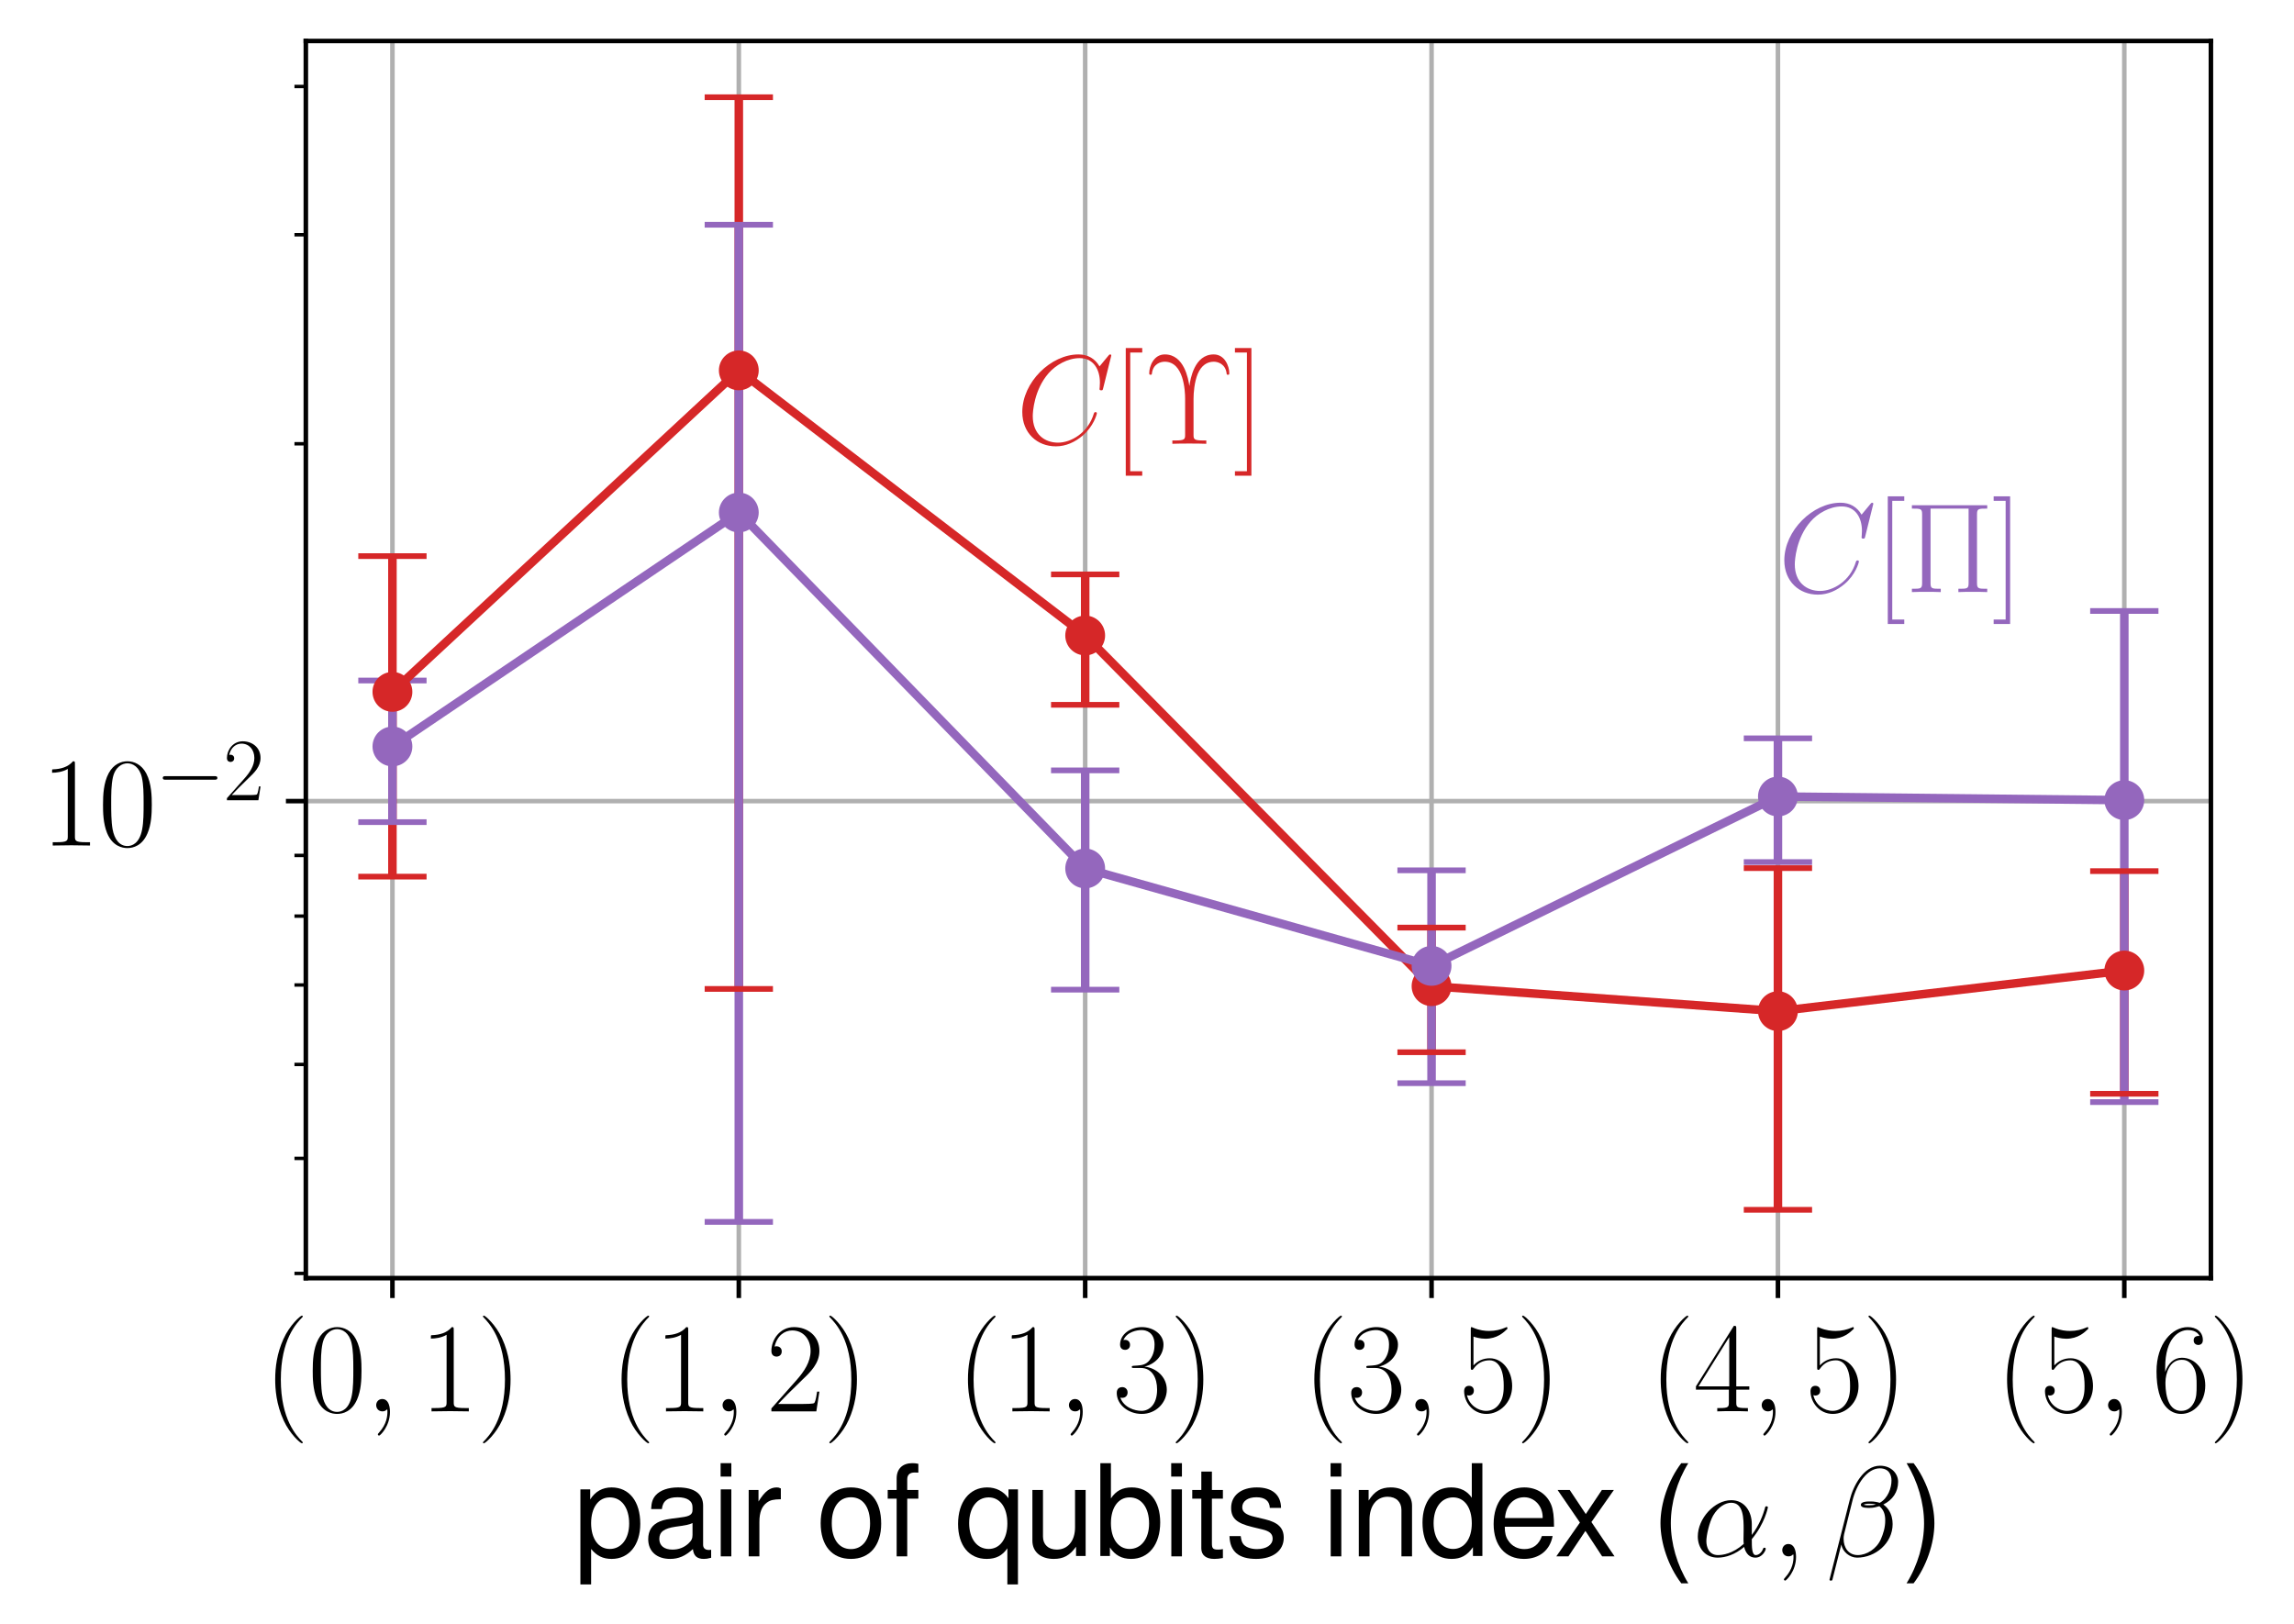 <?xml version="1.0" encoding="utf-8" standalone="no"?>
<!DOCTYPE svg PUBLIC "-//W3C//DTD SVG 1.1//EN"
  "http://www.w3.org/Graphics/SVG/1.1/DTD/svg11.dtd">
<svg height="285.41pt" version="1.1" viewBox="0 0 403.151 285.41" width="403.151pt" xmlns="http://www.w3.org/2000/svg" xmlns:xlink="http://www.w3.org/1999/xlink">
 <defs>
  <style type="text/css">*{stroke-linecap:butt;stroke-linejoin:round;}</style>
 </defs>
 <g id="figure_1">
  <g id="patch_1">
   <path d="M 0 285.41 
L 403.151 285.41 
L 403.151 0 
L 0 0 
z
" style="fill:none;"/>
  </g>
  <g id="axes_1">
   <g id="patch_2">
    <path d="M 53.748 224.64 
L 388.548 224.64 
L 388.548 7.2 
L 53.748 7.2 
z
" style="fill:none;"/>
   </g>
   <g id="matplotlib.axis_1">
    <g id="xtick_1">
     <g id="line2d_1">
      <path clip-path="url(#p3c97c3e998)" d="M 68.966 224.64 
L 68.966 7.2 
" style="fill:none;stroke:#b0b0b0;stroke-linecap:square;stroke-width:0.8;"/>
     </g>
     <g id="line2d_2">
      <defs>
       <path d="M 0 0 
L 0 3.5 
" id="mc60b3c1331" style="stroke:#000000;stroke-width:0.8;"/>
      </defs>
      <g>
       <use style="stroke:#000000;stroke-width:0.8;" x="68.966" xlink:href="#mc60b3c1331" y="224.64"/>
      </g>
     </g>
     <g id="text_1">
      <!-- $(0,1)$ -->
      <g transform="translate(46.345 248.059)scale(0.22 -0.22)">
       <defs>
        <path d="M 1958 -1562 
C 1958 -1556 1958 -1543 1939 -1524 
C 1645 -1223 858 -403 858 1596 
C 858 3595 1632 4408 1946 4729 
C 1946 4735 1958 4748 1958 4767 
C 1958 4787 1939 4800 1914 4800 
C 1843 4800 1299 4325 986 3620 
C 666 2909 576 2218 576 1603 
C 576 1141 621 360 1005 -467 
C 1312 -1133 1837 -1600 1914 -1600 
C 1946 -1600 1958 -1588 1958 -1562 
z
" id="CMR17-28" transform="scale(0.016)"/>
        <path d="M 2688 2038 
C 2688 2430 2682 3099 2413 3613 
C 2176 4063 1798 4224 1466 4224 
C 1158 4224 768 4082 525 3620 
C 269 3137 243 2539 243 2038 
C 243 1671 250 1112 448 623 
C 723 -39 1216 -128 1466 -128 
C 1760 -128 2208 -7 2470 604 
C 2662 1048 2688 1568 2688 2038 
z
M 1466 -26 
C 1056 -26 813 328 723 816 
C 653 1196 653 1749 653 2109 
C 653 2604 653 3015 736 3407 
C 858 3954 1216 4121 1466 4121 
C 1728 4121 2067 3947 2189 3420 
C 2272 3054 2278 2623 2278 2109 
C 2278 1691 2278 1176 2202 797 
C 2067 96 1690 -26 1466 -26 
z
" id="CMR17-30" transform="scale(0.016)"/>
        <path d="M 1248 -26 
C 1248 345 1126 620 864 620 
C 659 620 557 454 557 313 
C 557 172 653 0 870 0 
C 954 0 1024 25 1082 83 
C 1094 96 1101 96 1107 96 
C 1120 96 1120 6 1120 -26 
C 1120 -233 1082 -642 710 -1051 
C 640 -1127 640 -1140 640 -1152 
C 640 -1184 672 -1216 704 -1216 
C 755 -1216 1248 -749 1248 -26 
z
" id="CMMI12-3b" transform="scale(0.016)"/>
        <path d="M 1702 4083 
C 1702 4217 1696 4224 1606 4224 
C 1357 3927 979 3833 621 3820 
C 602 3820 570 3820 563 3808 
C 557 3795 557 3782 557 3648 
C 755 3648 1088 3686 1344 3839 
L 1344 467 
C 1344 243 1331 166 781 166 
L 589 166 
L 589 0 
C 896 6 1216 12 1523 12 
C 1830 12 2150 6 2458 0 
L 2458 166 
L 2266 166 
C 1715 166 1702 236 1702 467 
L 1702 4083 
z
" id="CMR17-31" transform="scale(0.016)"/>
        <path d="M 1683 1596 
C 1683 2057 1638 2839 1254 3665 
C 947 4332 422 4800 346 4800 
C 326 4800 301 4793 301 4761 
C 301 4748 307 4742 314 4729 
C 621 4408 1402 3595 1402 1603 
C 1402 -396 627 -1210 314 -1530 
C 307 -1543 301 -1549 301 -1562 
C 301 -1594 326 -1600 346 -1600 
C 416 -1600 960 -1127 1274 -422 
C 1594 289 1683 981 1683 1596 
z
" id="CMR17-29" transform="scale(0.016)"/>
       </defs>
       <use transform="scale(0.996)" xlink:href="#CMR17-28"/>
       <use transform="translate(35.281 0)scale(0.996)" xlink:href="#CMR17-30"/>
       <use transform="translate(80.971 0)scale(0.996)" xlink:href="#CMMI12-3b"/>
       <use transform="translate(124.673 0)scale(0.996)" xlink:href="#CMR17-31"/>
       <use transform="translate(170.363 0)scale(0.996)" xlink:href="#CMR17-29"/>
      </g>
     </g>
    </g>
    <g id="xtick_2">
     <g id="line2d_3">
      <path clip-path="url(#p3c97c3e998)" d="M 129.839 224.64 
L 129.839 7.2 
" style="fill:none;stroke:#b0b0b0;stroke-linecap:square;stroke-width:0.8;"/>
     </g>
     <g id="line2d_4">
      <g>
       <use style="stroke:#000000;stroke-width:0.8;" x="129.839" xlink:href="#mc60b3c1331" y="224.64"/>
      </g>
     </g>
     <g id="text_2">
      <!-- $(1,2)$ -->
      <g transform="translate(107.218 248.059)scale(0.22 -0.22)">
       <defs>
        <path d="M 2669 990 
L 2554 990 
C 2490 537 2438 460 2413 422 
C 2381 371 1920 371 1830 371 
L 602 371 
C 832 620 1280 1073 1824 1596 
C 2214 1966 2669 2400 2669 3033 
C 2669 3788 2067 4224 1395 4224 
C 691 4224 262 3603 262 3027 
C 262 2777 448 2745 525 2745 
C 589 2745 781 2783 781 3007 
C 781 3206 614 3264 525 3264 
C 486 3264 448 3257 422 3244 
C 544 3788 915 4057 1306 4057 
C 1862 4057 2227 3616 2227 3033 
C 2227 2477 1901 1998 1536 1583 
L 262 147 
L 262 0 
L 2515 0 
L 2669 990 
z
" id="CMR17-32" transform="scale(0.016)"/>
       </defs>
       <use transform="scale(0.996)" xlink:href="#CMR17-28"/>
       <use transform="translate(35.281 0)scale(0.996)" xlink:href="#CMR17-31"/>
       <use transform="translate(80.971 0)scale(0.996)" xlink:href="#CMMI12-3b"/>
       <use transform="translate(124.673 0)scale(0.996)" xlink:href="#CMR17-32"/>
       <use transform="translate(170.363 0)scale(0.996)" xlink:href="#CMR17-29"/>
      </g>
     </g>
    </g>
    <g id="xtick_3">
     <g id="line2d_5">
      <path clip-path="url(#p3c97c3e998)" d="M 190.712 224.64 
L 190.712 7.2 
" style="fill:none;stroke:#b0b0b0;stroke-linecap:square;stroke-width:0.8;"/>
     </g>
     <g id="line2d_6">
      <g>
       <use style="stroke:#000000;stroke-width:0.8;" x="190.712" xlink:href="#mc60b3c1331" y="224.64"/>
      </g>
     </g>
     <g id="text_3">
      <!-- $(1,3)$ -->
      <g transform="translate(168.091 248.059)scale(0.22 -0.22)">
       <defs>
        <path d="M 1414 2176 
C 1984 2176 2234 1673 2234 1094 
C 2234 322 1824 25 1453 25 
C 1114 25 563 193 390 691 
C 422 678 454 678 486 678 
C 640 678 755 780 755 947 
C 755 1132 614 1216 486 1216 
C 378 1216 211 1164 211 927 
C 211 335 787 -128 1466 -128 
C 2176 -128 2720 432 2720 1087 
C 2720 1718 2208 2176 1600 2246 
C 2086 2347 2554 2776 2554 3353 
C 2554 3856 2048 4224 1472 4224 
C 890 4224 378 3862 378 3347 
C 378 3123 544 3084 627 3084 
C 762 3084 877 3167 877 3334 
C 877 3500 762 3584 627 3584 
C 602 3584 570 3584 544 3571 
C 730 3999 1235 4076 1459 4076 
C 1683 4076 2106 3966 2106 3347 
C 2106 3167 2080 2851 1862 2574 
C 1670 2329 1453 2316 1242 2297 
C 1210 2297 1062 2284 1037 2284 
C 992 2278 966 2272 966 2227 
C 966 2182 973 2176 1101 2176 
L 1414 2176 
z
" id="CMR17-33" transform="scale(0.016)"/>
       </defs>
       <use transform="scale(0.996)" xlink:href="#CMR17-28"/>
       <use transform="translate(35.281 0)scale(0.996)" xlink:href="#CMR17-31"/>
       <use transform="translate(80.971 0)scale(0.996)" xlink:href="#CMMI12-3b"/>
       <use transform="translate(124.673 0)scale(0.996)" xlink:href="#CMR17-33"/>
       <use transform="translate(170.363 0)scale(0.996)" xlink:href="#CMR17-29"/>
      </g>
     </g>
    </g>
    <g id="xtick_4">
     <g id="line2d_7">
      <path clip-path="url(#p3c97c3e998)" d="M 251.584 224.64 
L 251.584 7.2 
" style="fill:none;stroke:#b0b0b0;stroke-linecap:square;stroke-width:0.8;"/>
     </g>
     <g id="line2d_8">
      <g>
       <use style="stroke:#000000;stroke-width:0.8;" x="251.584" xlink:href="#mc60b3c1331" y="224.64"/>
      </g>
     </g>
     <g id="text_4">
      <!-- $(3,5)$ -->
      <g transform="translate(228.964 248.059)scale(0.22 -0.22)">
       <defs>
        <path d="M 730 3750 
C 794 3724 1056 3641 1325 3641 
C 1920 3641 2246 3961 2432 4140 
C 2432 4191 2432 4224 2394 4224 
C 2387 4224 2374 4224 2323 4198 
C 2099 4102 1837 4032 1517 4032 
C 1325 4032 1037 4055 723 4191 
C 653 4224 640 4224 634 4224 
C 602 4224 595 4217 595 4090 
L 595 2231 
C 595 2113 595 2080 659 2080 
C 691 2080 704 2093 736 2139 
C 941 2435 1222 2560 1542 2560 
C 1766 2560 2246 2415 2246 1293 
C 2246 1087 2246 716 2054 422 
C 1894 159 1645 25 1370 25 
C 947 25 518 319 403 812 
C 429 806 480 793 506 793 
C 589 793 749 838 749 1036 
C 749 1209 627 1280 506 1280 
C 358 1280 262 1190 262 1011 
C 262 454 704 -128 1382 -128 
C 2042 -128 2669 441 2669 1267 
C 2669 2054 2170 2662 1549 2662 
C 1222 2662 947 2540 730 2304 
L 730 3750 
z
" id="CMR17-35" transform="scale(0.016)"/>
       </defs>
       <use transform="scale(0.996)" xlink:href="#CMR17-28"/>
       <use transform="translate(35.281 0)scale(0.996)" xlink:href="#CMR17-33"/>
       <use transform="translate(80.971 0)scale(0.996)" xlink:href="#CMMI12-3b"/>
       <use transform="translate(124.673 0)scale(0.996)" xlink:href="#CMR17-35"/>
       <use transform="translate(170.363 0)scale(0.996)" xlink:href="#CMR17-29"/>
      </g>
     </g>
    </g>
    <g id="xtick_5">
     <g id="line2d_9">
      <path clip-path="url(#p3c97c3e998)" d="M 312.457 224.64 
L 312.457 7.2 
" style="fill:none;stroke:#b0b0b0;stroke-linecap:square;stroke-width:0.8;"/>
     </g>
     <g id="line2d_10">
      <g>
       <use style="stroke:#000000;stroke-width:0.8;" x="312.457" xlink:href="#mc60b3c1331" y="224.64"/>
      </g>
     </g>
     <g id="text_5">
      <!-- $(4,5)$ -->
      <g transform="translate(289.836 248.059)scale(0.22 -0.22)">
       <defs>
        <path d="M 2150 4147 
C 2150 4281 2144 4288 2029 4288 
L 128 1254 
L 128 1088 
L 1779 1088 
L 1779 460 
C 1779 230 1766 166 1318 166 
L 1197 166 
L 1197 0 
C 1402 12 1747 12 1965 12 
C 2182 12 2528 12 2733 0 
L 2733 166 
L 2611 166 
C 2163 166 2150 230 2150 460 
L 2150 1088 
L 2803 1088 
L 2803 1254 
L 2150 1254 
L 2150 4147 
z
M 1798 3723 
L 1798 1254 
L 256 1254 
L 1798 3723 
z
" id="CMR17-34" transform="scale(0.016)"/>
       </defs>
       <use transform="scale(0.996)" xlink:href="#CMR17-28"/>
       <use transform="translate(35.281 0)scale(0.996)" xlink:href="#CMR17-34"/>
       <use transform="translate(80.971 0)scale(0.996)" xlink:href="#CMMI12-3b"/>
       <use transform="translate(124.673 0)scale(0.996)" xlink:href="#CMR17-35"/>
       <use transform="translate(170.363 0)scale(0.996)" xlink:href="#CMR17-29"/>
      </g>
     </g>
    </g>
    <g id="xtick_6">
     <g id="line2d_11">
      <path clip-path="url(#p3c97c3e998)" d="M 373.33 224.64 
L 373.33 7.2 
" style="fill:none;stroke:#b0b0b0;stroke-linecap:square;stroke-width:0.8;"/>
     </g>
     <g id="line2d_12">
      <g>
       <use style="stroke:#000000;stroke-width:0.8;" x="373.33" xlink:href="#mc60b3c1331" y="224.64"/>
      </g>
     </g>
     <g id="text_6">
      <!-- $(5,6)$ -->
      <g transform="translate(350.709 248.059)scale(0.22 -0.22)">
       <defs>
        <path d="M 678 2198 
C 678 3712 1395 4076 1811 4076 
C 1946 4076 2272 4049 2400 3782 
C 2298 3782 2106 3782 2106 3558 
C 2106 3385 2246 3328 2336 3328 
C 2394 3328 2566 3353 2566 3571 
C 2566 3987 2246 4224 1805 4224 
C 1043 4224 243 3411 243 2011 
C 243 257 966 -128 1478 -128 
C 2099 -128 2688 431 2688 1295 
C 2688 2101 2170 2688 1517 2688 
C 1126 2688 838 2430 678 1979 
L 678 2198 
z
M 1478 25 
C 691 25 691 1212 691 1450 
C 691 1914 909 2585 1504 2585 
C 1613 2585 1926 2585 2138 2140 
C 2253 1889 2253 1624 2253 1302 
C 2253 954 2253 696 2118 438 
C 1978 173 1773 25 1478 25 
z
" id="CMR17-36" transform="scale(0.016)"/>
       </defs>
       <use transform="scale(0.996)" xlink:href="#CMR17-28"/>
       <use transform="translate(35.281 0)scale(0.996)" xlink:href="#CMR17-35"/>
       <use transform="translate(80.971 0)scale(0.996)" xlink:href="#CMMI12-3b"/>
       <use transform="translate(124.673 0)scale(0.996)" xlink:href="#CMR17-36"/>
       <use transform="translate(170.363 0)scale(0.996)" xlink:href="#CMR17-29"/>
      </g>
     </g>
    </g>
    <g id="text_7">
     <!-- pair of qubits index ($\alpha,\beta$) -->
     <g transform="translate(100.788 273.542)scale(0.22 -0.22)">
      <defs>
       <path d="M 346 -1408 
L 883 -1408 
L 883 371 
C 1165 25 1478 -128 1914 -128 
C 2778 -128 3347 568 3347 1632 
C 3347 2752 2797 3456 1907 3456 
C 1453 3456 1088 3251 838 2854 
L 838 3359 
L 346 3359 
L 346 -1408 
z
M 1818 2956 
C 2406 2956 2790 2440 2790 1644 
C 2790 887 2400 371 1818 371 
C 1254 371 883 880 883 1663 
C 883 2447 1254 2956 1818 2956 
z
" id="NimbusSanL-Regu-70" transform="scale(0.016)"/>
       <path d="M 3424 332 
C 3366 320 3341 320 3309 320 
C 3123 320 3021 415 3021 581 
L 3021 2542 
C 3021 3135 2586 3456 1760 3456 
C 1274 3456 870 3315 646 3065 
C 493 2893 429 2702 416 2370 
L 954 2370 
C 998 2778 1242 2963 1741 2963 
C 2221 2963 2490 2784 2490 2466 
L 2490 2326 
C 2490 2103 2355 2007 1933 1956 
C 1178 1861 1062 1835 858 1753 
C 467 1593 269 1294 269 861 
C 269 256 691 -128 1370 -128 
C 1792 -128 2131 19 2509 364 
C 2547 25 2714 -128 3059 -128 
C 3168 -128 3251 -116 3424 -71 
L 3424 332 
z
M 2490 1071 
C 2490 893 2438 785 2278 638 
C 2061 441 1798 339 1485 339 
C 1069 339 826 536 826 874 
C 826 1224 1062 1402 1632 1485 
C 2195 1562 2310 1587 2490 1670 
L 2490 1071 
z
" id="NimbusSanL-Regu-61" transform="scale(0.016)"/>
       <path d="M 960 3358 
L 429 3358 
L 429 0 
L 960 0 
L 960 3358 
z
M 960 4672 
L 422 4672 
L 422 3999 
L 960 3999 
L 960 4672 
z
" id="NimbusSanL-Regu-69" transform="scale(0.016)"/>
       <path d="M 442 3328 
L 442 0 
L 979 0 
L 979 1727 
C 979 2203 1101 2514 1357 2698 
C 1523 2819 1683 2857 2054 2863 
L 2054 3404 
C 1965 3449 1920 3456 1850 3456 
C 1504 3456 1242 3251 934 2750 
L 934 3328 
L 442 3328 
z
" id="NimbusSanL-Regu-72" transform="scale(0.016)"/>
       <path d="M 1741 3456 
C 800 3456 230 2784 230 1663 
C 230 543 794 -128 1747 -128 
C 2688 -128 3264 543 3264 1638 
C 3264 2791 2707 3456 1741 3456 
z
M 1747 2963 
C 2349 2963 2707 2472 2707 1644 
C 2707 861 2336 364 1747 364 
C 1152 364 787 855 787 1663 
C 787 2466 1152 2963 1747 2963 
z
" id="NimbusSanL-Regu-6f" transform="scale(0.016)"/>
       <path d="M 1651 3328 
L 1094 3328 
L 1094 3860 
C 1094 4087 1222 4204 1466 4204 
C 1510 4204 1530 4204 1651 4198 
L 1651 4639 
C 1530 4665 1459 4672 1350 4672 
C 858 4672 563 4390 563 3905 
L 563 3328 
L 115 3328 
L 115 2892 
L 563 2892 
L 563 0 
L 1094 0 
L 1094 2892 
L 1651 2892 
L 1651 3328 
z
" id="NimbusSanL-Regu-66" transform="scale(0.016)"/>
       <path d="M 3168 -1408 
L 3168 3359 
L 2694 3359 
L 2694 2912 
C 2445 3263 2067 3456 1626 3456 
C 742 3456 166 2733 166 1625 
C 166 543 717 -128 1600 -128 
C 2067 -128 2387 38 2637 403 
L 2637 -1408 
L 3168 -1408 
z
M 1702 2956 
C 2272 2956 2637 2447 2637 1644 
C 2637 880 2266 371 1702 371 
C 1114 371 723 887 723 1663 
C 723 2434 1114 2956 1702 2956 
z
" id="NimbusSanL-Regu-71" transform="scale(0.016)"/>
       <path d="M 3085 19 
L 3085 3328 
L 2554 3328 
L 2554 1454 
C 2554 780 2195 339 1638 339 
C 1216 339 947 591 947 988 
L 947 3328 
L 416 3328 
L 416 780 
C 416 230 832 -128 1485 -128 
C 1978 -128 2291 44 2605 484 
L 2605 19 
L 3085 19 
z
" id="NimbusSanL-Regu-75" transform="scale(0.016)"/>
       <path d="M 346 4672 
L 346 19 
L 826 19 
L 826 447 
C 1082 57 1421 -128 1888 -128 
C 2771 -128 3347 594 3347 1702 
C 3347 2784 2797 3456 1914 3456 
C 1453 3456 1126 3283 877 2905 
L 877 4672 
L 346 4672 
z
M 1811 2956 
C 2406 2956 2790 2440 2790 1644 
C 2790 887 2394 371 1811 371 
C 1248 371 877 880 877 1663 
C 877 2447 1248 2956 1811 2956 
z
" id="NimbusSanL-Regu-62" transform="scale(0.016)"/>
       <path d="M 1626 3328 
L 1075 3328 
L 1075 4249 
L 544 4249 
L 544 3328 
L 90 3328 
L 90 2892 
L 544 2892 
L 544 402 
C 544 64 774 -128 1190 -128 
C 1318 -128 1446 -116 1626 -84 
L 1626 364 
C 1555 345 1472 339 1370 339 
C 1139 339 1075 402 1075 634 
L 1075 2892 
L 1626 2892 
L 1626 3328 
z
" id="NimbusSanL-Regu-74" transform="scale(0.016)"/>
       <path d="M 2803 2428 
C 2797 3084 2362 3456 1587 3456 
C 806 3456 301 3052 301 2434 
C 301 1912 570 1663 1363 1472 
L 1862 1351 
C 2234 1262 2381 1129 2381 887 
C 2381 574 2067 364 1600 364 
C 1312 364 1069 447 934 587 
C 851 683 813 778 781 1014 
L 218 1014 
C 243 243 678 -128 1555 -128 
C 2400 -128 2938 288 2938 931 
C 2938 1428 2656 1702 1990 1861 
L 1478 1982 
C 1043 2084 858 2224 858 2459 
C 858 2765 1133 2963 1568 2963 
C 1997 2963 2227 2778 2240 2428 
L 2803 2428 
z
" id="NimbusSanL-Regu-73" transform="scale(0.016)"/>
       <path d="M 448 3328 
L 448 0 
L 986 0 
L 986 1835 
C 986 2539 1344 2988 1894 2988 
C 2317 2988 2586 2732 2586 2328 
L 2586 0 
L 3117 0 
L 3117 2539 
C 3117 3097 2701 3456 2054 3456 
C 1555 3456 1235 3263 941 2796 
L 941 3328 
L 448 3328 
z
" id="NimbusSanL-Regu-6e" transform="scale(0.016)"/>
       <path d="M 3168 4672 
L 2637 4672 
L 2637 2937 
C 2413 3276 2054 3456 1606 3456 
C 736 3456 166 2759 166 1695 
C 166 568 723 -128 1626 -128 
C 2086 -128 2406 44 2694 460 
L 2694 19 
L 3168 19 
L 3168 4672 
z
M 1696 2956 
C 2272 2956 2637 2447 2637 1651 
C 2637 880 2266 371 1702 371 
C 1114 371 723 887 723 1663 
C 723 2440 1114 2956 1696 2956 
z
" id="NimbusSanL-Regu-64" transform="scale(0.016)"/>
       <path d="M 3283 1484 
C 3283 1998 3245 2311 3149 2565 
C 2931 3123 2419 3456 1792 3456 
C 858 3456 256 2734 256 1619 
C 256 545 838 -128 1779 -128 
C 2547 -128 3078 307 3213 1018 
L 2675 1018 
C 2528 588 2227 364 1798 364 
C 1459 364 1171 514 992 787 
C 864 974 819 1161 813 1484 
L 3283 1484 
z
M 826 1920 
C 870 2552 1248 2963 1786 2963 
C 2310 2963 2714 2519 2714 1959 
C 2714 1946 2714 1933 2707 1920 
L 826 1920 
z
" id="NimbusSanL-Regu-65" transform="scale(0.016)"/>
       <path d="M 1869 1721 
L 2995 3328 
L 2394 3328 
L 1587 2120 
L 781 3328 
L 173 3328 
L 1293 1695 
L 109 0 
L 717 0 
L 1568 1276 
L 2406 0 
L 3027 0 
L 1869 1721 
z
" id="NimbusSanL-Regu-78" transform="scale(0.016)"/>
       <path d="M 1510 4672 
C 870 3833 467 2668 467 1663 
C 467 652 870 -513 1510 -1351 
L 1862 -1351 
C 1299 -436 986 639 986 1663 
C 986 2681 1299 3763 1862 4672 
L 1510 4672 
z
" id="NimbusSanL-Regu-28" transform="scale(0.016)"/>
       <path d="M 2963 1615 
C 2963 2234 2611 2816 1933 2816 
C 1094 2816 256 1902 256 996 
C 256 440 602 -64 1254 -64 
C 1651 -64 2125 89 2579 472 
C 2669 115 2867 -64 3142 -64 
C 3488 -64 3661 293 3661 376 
C 3661 434 3616 434 3597 434 
C 3546 434 3539 415 3520 364 
C 3462 204 3315 64 3162 64 
C 2963 64 2963 472 2963 862 
C 3616 1641 3770 2445 3770 2451 
C 3770 2509 3718 2509 3699 2509 
C 3642 2509 3635 2490 3610 2375 
C 3526 2094 3360 1596 2963 1072 
L 2963 1615 
z
M 2560 625 
C 1997 121 1491 64 1267 64 
C 813 64 685 466 685 766 
C 685 1040 826 1692 1024 2043 
C 1286 2490 1645 2687 1933 2687 
C 2554 2687 2554 1877 2554 1340 
C 2554 1181 2547 1015 2547 855 
C 2547 728 2554 696 2560 625 
z
" id="CMMI12-b" transform="scale(0.016)"/>
       <path d="M 3622 3739 
C 3622 4131 3296 4544 2714 4544 
C 1888 4544 1363 3510 1197 2830 
L 186 -1152 
C 173 -1204 211 -1216 243 -1216 
C 288 -1216 320 -1210 326 -1178 
L 774 592 
C 838 231 1190 -64 1568 -64 
C 2483 -64 3347 657 3347 1618 
C 3347 1863 3290 2108 3155 2314 
C 3078 2437 2982 2527 2880 2599 
C 3341 2823 3622 3222 3622 3739 
z
M 2509 2605 
C 2406 2571 2304 2560 2182 2560 
C 2093 2560 2010 2553 1894 2588 
C 1958 2627 2054 2639 2189 2639 
C 2304 2639 2419 2627 2509 2605 
z
M 3290 3798 
C 3290 3438 3117 2915 2701 2684 
C 2579 2723 2413 2752 2272 2752 
C 2138 2752 1754 2765 1754 2582 
C 1754 2411 2106 2430 2214 2430 
C 2381 2430 2528 2469 2682 2514 
C 2886 2347 2976 2127 2976 1805 
C 2976 1431 2874 1128 2752 850 
C 2541 373 2042 64 1600 64 
C 1133 64 890 438 890 876 
C 890 934 890 1018 915 1115 
L 1331 2784 
C 1542 3641 2080 4413 2701 4413 
C 3162 4413 3290 4086 3290 3798 
z
" id="CMMI12-c" transform="scale(0.016)"/>
       <path d="M 595 -1351 
C 1235 -513 1638 652 1638 1657 
C 1638 2668 1235 3833 595 4672 
L 243 4672 
C 806 3756 1120 2681 1120 1657 
C 1120 639 806 -442 243 -1351 
L 595 -1351 
z
" id="NimbusSanL-Regu-29" transform="scale(0.016)"/>
      </defs>
      <use transform="scale(0.996)" xlink:href="#NimbusSanL-Regu-70"/>
      <use transform="translate(55.392 0)scale(0.996)" xlink:href="#NimbusSanL-Regu-61"/>
      <use transform="translate(110.783 0)scale(0.996)" xlink:href="#NimbusSanL-Regu-69"/>
      <use transform="translate(132.9 0)scale(0.996)" xlink:href="#NimbusSanL-Regu-72"/>
      <use transform="translate(193.771 0)scale(0.996)" xlink:href="#NimbusSanL-Regu-6f"/>
      <use transform="translate(249.162 0)scale(0.996)" xlink:href="#NimbusSanL-Regu-66"/>
      <use transform="translate(304.553 0)scale(0.996)" xlink:href="#NimbusSanL-Regu-71"/>
      <use transform="translate(359.944 0)scale(0.996)" xlink:href="#NimbusSanL-Regu-75"/>
      <use transform="translate(415.336 0)scale(0.996)" xlink:href="#NimbusSanL-Regu-62"/>
      <use transform="translate(470.728 0)scale(0.996)" xlink:href="#NimbusSanL-Regu-69"/>
      <use transform="translate(492.844 0)scale(0.996)" xlink:href="#NimbusSanL-Regu-74"/>
      <use transform="translate(520.54 0)scale(0.996)" xlink:href="#NimbusSanL-Regu-73"/>
      <use transform="translate(598.048 0)scale(0.996)" xlink:href="#NimbusSanL-Regu-69"/>
      <use transform="translate(620.165 0)scale(0.996)" xlink:href="#NimbusSanL-Regu-6e"/>
      <use transform="translate(675.556 0)scale(0.996)" xlink:href="#NimbusSanL-Regu-64"/>
      <use transform="translate(730.948 0)scale(0.996)" xlink:href="#NimbusSanL-Regu-65"/>
      <use transform="translate(783.352 0)scale(0.996)" xlink:href="#NimbusSanL-Regu-78"/>
      <use transform="translate(860.86 0)scale(0.996)" xlink:href="#NimbusSanL-Regu-28"/>
      <use transform="translate(894.035 0)scale(0.996)" xlink:href="#CMMI12-b"/>
      <use transform="translate(956.716 0)scale(0.996)" xlink:href="#CMMI12-3b"/>
      <use transform="translate(1000.418 0)scale(0.996)" xlink:href="#CMMI12-c"/>
      <use transform="translate(1061.012 0)scale(0.996)" xlink:href="#NimbusSanL-Regu-29"/>
     </g>
    </g>
   </g>
   <g id="matplotlib.axis_2">
    <g id="ytick_1">
     <g id="line2d_13">
      <path clip-path="url(#p3c97c3e998)" d="M 53.748 140.799 
L 388.548 140.799 
" style="fill:none;stroke:#b0b0b0;stroke-linecap:square;stroke-width:0.8;"/>
     </g>
     <g id="line2d_14">
      <defs>
       <path d="M 0 0 
L -3.5 0 
" id="m9229f2e39b" style="stroke:#000000;stroke-width:0.8;"/>
      </defs>
      <g>
       <use style="stroke:#000000;stroke-width:0.8;" x="53.748" xlink:href="#m9229f2e39b" y="140.799"/>
      </g>
     </g>
     <g id="text_8">
      <!-- $\mathdefault{10^{-2}}$ -->
      <g transform="translate(7.2 148.607)scale(0.22 -0.22)">
       <defs>
        <path d="M 4218 1472 
C 4326 1472 4442 1472 4442 1600 
C 4442 1728 4326 1728 4218 1728 
L 755 1728 
C 646 1728 531 1728 531 1600 
C 531 1472 646 1472 755 1472 
L 4218 1472 
z
" id="CMSY10-0" transform="scale(0.016)"/>
       </defs>
       <use transform="scale(0.996)" xlink:href="#CMR17-31"/>
       <use transform="translate(45.69 0)scale(0.996)" xlink:href="#CMR17-30"/>
       <use transform="translate(91.381 36.154)scale(0.697)" xlink:href="#CMSY10-0"/>
       <use transform="translate(145.622 36.154)scale(0.697)" xlink:href="#CMR17-32"/>
      </g>
     </g>
    </g>
    <g id="ytick_2">
     <g id="line2d_15">
      <defs>
       <path d="M 0 0 
L -2 0 
" id="md8e3911745" style="stroke:#000000;stroke-width:0.6;"/>
      </defs>
      <g>
       <use style="stroke:#000000;stroke-width:0.6;" x="53.748" xlink:href="#md8e3911745" y="223.816"/>
      </g>
     </g>
    </g>
    <g id="ytick_3">
     <g id="line2d_16">
      <g>
       <use style="stroke:#000000;stroke-width:0.6;" x="53.748" xlink:href="#md8e3911745" y="203.599"/>
      </g>
     </g>
    </g>
    <g id="ytick_4">
     <g id="line2d_17">
      <g>
       <use style="stroke:#000000;stroke-width:0.6;" x="53.748" xlink:href="#md8e3911745" y="187.08"/>
      </g>
     </g>
    </g>
    <g id="ytick_5">
     <g id="line2d_18">
      <g>
       <use style="stroke:#000000;stroke-width:0.6;" x="53.748" xlink:href="#md8e3911745" y="173.114"/>
      </g>
     </g>
    </g>
    <g id="ytick_6">
     <g id="line2d_19">
      <g>
       <use style="stroke:#000000;stroke-width:0.6;" x="53.748" xlink:href="#md8e3911745" y="161.016"/>
      </g>
     </g>
    </g>
    <g id="ytick_7">
     <g id="line2d_20">
      <g>
       <use style="stroke:#000000;stroke-width:0.6;" x="53.748" xlink:href="#md8e3911745" y="150.345"/>
      </g>
     </g>
    </g>
    <g id="ytick_8">
     <g id="line2d_21">
      <g>
       <use style="stroke:#000000;stroke-width:0.6;" x="53.748" xlink:href="#md8e3911745" y="77.999"/>
      </g>
     </g>
    </g>
    <g id="ytick_9">
     <g id="line2d_22">
      <g>
       <use style="stroke:#000000;stroke-width:0.6;" x="53.748" xlink:href="#md8e3911745" y="41.263"/>
      </g>
     </g>
    </g>
    <g id="ytick_10">
     <g id="line2d_23">
      <g>
       <use style="stroke:#000000;stroke-width:0.6;" x="53.748" xlink:href="#md8e3911745" y="15.199"/>
      </g>
     </g>
    </g>
   </g>
   <g id="LineCollection_1">
    <path clip-path="url(#p3c97c3e998)" d="M 68.966 154.077 
L 68.966 97.74 
" style="fill:none;stroke:#d62728;stroke-width:1.5;"/>
    <path clip-path="url(#p3c97c3e998)" d="M 129.839 173.808 
L 129.839 17.084 
" style="fill:none;stroke:#d62728;stroke-width:1.5;"/>
    <path clip-path="url(#p3c97c3e998)" d="M 190.712 123.878 
L 190.712 100.95 
" style="fill:none;stroke:#d62728;stroke-width:1.5;"/>
    <path clip-path="url(#p3c97c3e998)" d="M 251.584 184.94 
L 251.584 163.034 
" style="fill:none;stroke:#d62728;stroke-width:1.5;"/>
    <path clip-path="url(#p3c97c3e998)" d="M 312.457 212.635 
L 312.457 152.58 
" style="fill:none;stroke:#d62728;stroke-width:1.5;"/>
    <path clip-path="url(#p3c97c3e998)" d="M 373.33 192.239 
L 373.33 153.11 
" style="fill:none;stroke:#d62728;stroke-width:1.5;"/>
   </g>
   <g id="LineCollection_2">
    <path clip-path="url(#p3c97c3e998)" d="M 68.966 144.492 
L 68.966 119.604 
" style="fill:none;stroke:#9467bd;stroke-width:1.5;"/>
    <path clip-path="url(#p3c97c3e998)" d="M 129.839 214.756 
L 129.839 39.504 
" style="fill:none;stroke:#9467bd;stroke-width:1.5;"/>
    <path clip-path="url(#p3c97c3e998)" d="M 190.712 173.939 
L 190.712 135.4 
" style="fill:none;stroke:#9467bd;stroke-width:1.5;"/>
    <path clip-path="url(#p3c97c3e998)" d="M 251.584 190.376 
L 251.584 152.971 
" style="fill:none;stroke:#9467bd;stroke-width:1.5;"/>
    <path clip-path="url(#p3c97c3e998)" d="M 312.457 151.52 
L 312.457 129.765 
" style="fill:none;stroke:#9467bd;stroke-width:1.5;"/>
    <path clip-path="url(#p3c97c3e998)" d="M 373.33 193.699 
L 373.33 107.386 
" style="fill:none;stroke:#9467bd;stroke-width:1.5;"/>
   </g>
   <g id="line2d_24">
    <defs>
     <path d="M 6 0 
L -6 -0 
" id="m5c9ef4b07a" style="stroke:#d62728;"/>
    </defs>
    <g clip-path="url(#p3c97c3e998)">
     <use style="fill:#d62728;stroke:#d62728;" x="68.966" xlink:href="#m5c9ef4b07a" y="154.077"/>
     <use style="fill:#d62728;stroke:#d62728;" x="129.839" xlink:href="#m5c9ef4b07a" y="173.808"/>
     <use style="fill:#d62728;stroke:#d62728;" x="190.712" xlink:href="#m5c9ef4b07a" y="123.878"/>
     <use style="fill:#d62728;stroke:#d62728;" x="251.584" xlink:href="#m5c9ef4b07a" y="184.94"/>
     <use style="fill:#d62728;stroke:#d62728;" x="312.457" xlink:href="#m5c9ef4b07a" y="212.635"/>
     <use style="fill:#d62728;stroke:#d62728;" x="373.33" xlink:href="#m5c9ef4b07a" y="192.239"/>
    </g>
   </g>
   <g id="line2d_25">
    <g clip-path="url(#p3c97c3e998)">
     <use style="fill:#d62728;stroke:#d62728;" x="68.966" xlink:href="#m5c9ef4b07a" y="97.74"/>
     <use style="fill:#d62728;stroke:#d62728;" x="129.839" xlink:href="#m5c9ef4b07a" y="17.084"/>
     <use style="fill:#d62728;stroke:#d62728;" x="190.712" xlink:href="#m5c9ef4b07a" y="100.95"/>
     <use style="fill:#d62728;stroke:#d62728;" x="251.584" xlink:href="#m5c9ef4b07a" y="163.034"/>
     <use style="fill:#d62728;stroke:#d62728;" x="312.457" xlink:href="#m5c9ef4b07a" y="152.58"/>
     <use style="fill:#d62728;stroke:#d62728;" x="373.33" xlink:href="#m5c9ef4b07a" y="153.11"/>
    </g>
   </g>
   <g id="line2d_26">
    <defs>
     <path d="M 6 0 
L -6 -0 
" id="m987e84d619" style="stroke:#9467bd;"/>
    </defs>
    <g clip-path="url(#p3c97c3e998)">
     <use style="fill:#9467bd;stroke:#9467bd;" x="68.966" xlink:href="#m987e84d619" y="144.492"/>
     <use style="fill:#9467bd;stroke:#9467bd;" x="129.839" xlink:href="#m987e84d619" y="214.756"/>
     <use style="fill:#9467bd;stroke:#9467bd;" x="190.712" xlink:href="#m987e84d619" y="173.939"/>
     <use style="fill:#9467bd;stroke:#9467bd;" x="251.584" xlink:href="#m987e84d619" y="190.376"/>
     <use style="fill:#9467bd;stroke:#9467bd;" x="312.457" xlink:href="#m987e84d619" y="151.52"/>
     <use style="fill:#9467bd;stroke:#9467bd;" x="373.33" xlink:href="#m987e84d619" y="193.699"/>
    </g>
   </g>
   <g id="line2d_27">
    <g clip-path="url(#p3c97c3e998)">
     <use style="fill:#9467bd;stroke:#9467bd;" x="68.966" xlink:href="#m987e84d619" y="119.604"/>
     <use style="fill:#9467bd;stroke:#9467bd;" x="129.839" xlink:href="#m987e84d619" y="39.504"/>
     <use style="fill:#9467bd;stroke:#9467bd;" x="190.712" xlink:href="#m987e84d619" y="135.4"/>
     <use style="fill:#9467bd;stroke:#9467bd;" x="251.584" xlink:href="#m987e84d619" y="152.971"/>
     <use style="fill:#9467bd;stroke:#9467bd;" x="312.457" xlink:href="#m987e84d619" y="129.765"/>
     <use style="fill:#9467bd;stroke:#9467bd;" x="373.33" xlink:href="#m987e84d619" y="107.386"/>
    </g>
   </g>
   <g id="line2d_28">
    <path clip-path="url(#p3c97c3e998)" d="M 68.966 121.598 
L 129.839 65.094 
L 190.712 111.691 
L 251.584 173.327 
L 312.457 177.72 
L 373.33 170.579 
" style="fill:none;stroke:#d62728;stroke-linecap:square;stroke-width:1.5;"/>
    <defs>
     <path d="M 0 3 
C 0.796 3 1.559 2.684 2.121 2.121 
C 2.684 1.559 3 0.796 3 0 
C 3 -0.796 2.684 -1.559 2.121 -2.121 
C 1.559 -2.684 0.796 -3 0 -3 
C -0.796 -3 -1.559 -2.684 -2.121 -2.121 
C -2.684 -1.559 -3 -0.796 -3 0 
C -3 0.796 -2.684 1.559 -2.121 2.121 
C -1.559 2.684 -0.796 3 0 3 
z
" id="md0ad37ef26" style="stroke:#d62728;"/>
    </defs>
    <g clip-path="url(#p3c97c3e998)">
     <use style="fill:#d62728;stroke:#d62728;" x="68.966" xlink:href="#md0ad37ef26" y="121.598"/>
     <use style="fill:#d62728;stroke:#d62728;" x="129.839" xlink:href="#md0ad37ef26" y="65.094"/>
     <use style="fill:#d62728;stroke:#d62728;" x="190.712" xlink:href="#md0ad37ef26" y="111.691"/>
     <use style="fill:#d62728;stroke:#d62728;" x="251.584" xlink:href="#md0ad37ef26" y="173.327"/>
     <use style="fill:#d62728;stroke:#d62728;" x="312.457" xlink:href="#md0ad37ef26" y="177.72"/>
     <use style="fill:#d62728;stroke:#d62728;" x="373.33" xlink:href="#md0ad37ef26" y="170.579"/>
    </g>
   </g>
   <g id="line2d_29">
    <path clip-path="url(#p3c97c3e998)" d="M 68.966 131.196 
L 129.839 90.074 
L 190.712 152.636 
L 251.584 169.757 
L 312.457 139.991 
L 373.33 140.631 
" style="fill:none;stroke:#9467bd;stroke-linecap:square;stroke-width:1.5;"/>
    <defs>
     <path d="M 0 3 
C 0.796 3 1.559 2.684 2.121 2.121 
C 2.684 1.559 3 0.796 3 0 
C 3 -0.796 2.684 -1.559 2.121 -2.121 
C 1.559 -2.684 0.796 -3 0 -3 
C -0.796 -3 -1.559 -2.684 -2.121 -2.121 
C -2.684 -1.559 -3 -0.796 -3 0 
C -3 0.796 -2.684 1.559 -2.121 2.121 
C -1.559 2.684 -0.796 3 0 3 
z
" id="mf771c5fb49" style="stroke:#9467bd;"/>
    </defs>
    <g clip-path="url(#p3c97c3e998)">
     <use style="fill:#9467bd;stroke:#9467bd;" x="68.966" xlink:href="#mf771c5fb49" y="131.196"/>
     <use style="fill:#9467bd;stroke:#9467bd;" x="129.839" xlink:href="#mf771c5fb49" y="90.074"/>
     <use style="fill:#9467bd;stroke:#9467bd;" x="190.712" xlink:href="#mf771c5fb49" y="152.636"/>
     <use style="fill:#9467bd;stroke:#9467bd;" x="251.584" xlink:href="#mf771c5fb49" y="169.757"/>
     <use style="fill:#9467bd;stroke:#9467bd;" x="312.457" xlink:href="#mf771c5fb49" y="139.991"/>
     <use style="fill:#9467bd;stroke:#9467bd;" x="373.33" xlink:href="#mf771c5fb49" y="140.631"/>
    </g>
   </g>
   <g id="patch_3">
    <path d="M 53.748 224.64 
L 53.748 7.2 
" style="fill:none;stroke:#000000;stroke-linecap:square;stroke-linejoin:miter;stroke-width:0.8;"/>
   </g>
   <g id="patch_4">
    <path d="M 388.548 224.64 
L 388.548 7.2 
" style="fill:none;stroke:#000000;stroke-linecap:square;stroke-linejoin:miter;stroke-width:0.8;"/>
   </g>
   <g id="patch_5">
    <path d="M 53.748 224.64 
L 388.548 224.64 
" style="fill:none;stroke:#000000;stroke-linecap:square;stroke-linejoin:miter;stroke-width:0.8;"/>
   </g>
   <g id="patch_6">
    <path d="M 53.748 7.2 
L 388.548 7.2 
" style="fill:none;stroke:#000000;stroke-linecap:square;stroke-linejoin:miter;stroke-width:0.8;"/>
   </g>
   <g id="text_9">
    <!-- $C[\Pi]$ -->
    <g style="fill:#9467bd;" transform="translate(312.457 104.063)scale(0.22 -0.22)">
     <defs>
      <path d="M 4781 4422 
C 4781 4480 4736 4480 4723 4480 
C 4710 4480 4685 4480 4634 4415 
L 4192 3881 
C 3968 4262 3616 4480 3136 4480 
C 1754 4480 320 3087 320 1594 
C 320 533 1069 -128 2003 -128 
C 2515 -128 2963 89 3334 400 
C 3891 864 4058 1480 4058 1531 
C 4058 1588 4006 1588 3987 1588 
C 3930 1588 3923 1550 3910 1524 
C 3616 533 2752 57 2112 57 
C 1434 57 845 489 845 1391 
C 845 1594 909 2699 1632 3531 
C 1984 3938 2586 4294 3194 4294 
C 3898 4294 4211 3716 4211 3068 
C 4211 2903 4192 2763 4192 2737 
C 4192 2680 4256 2680 4275 2680 
C 4346 2680 4352 2687 4378 2801 
L 4781 4422 
z
" id="CMMI12-43" transform="scale(0.016)"/>
      <path d="M 1504 -1600 
L 1504 -1376 
L 902 -1376 
L 902 4575 
L 1504 4575 
L 1504 4800 
L 678 4800 
L 678 -1600 
L 1504 -1600 
z
" id="CMR17-5b" transform="scale(0.016)"/>
      <path d="M 3590 3897 
C 3590 4185 3661 4185 4102 4185 
L 4102 4352 
L 326 4352 
L 326 4185 
C 768 4185 838 4185 838 3897 
L 838 453 
C 838 166 768 166 326 166 
L 326 0 
C 512 12 851 12 1050 12 
C 1248 12 1587 12 1773 0 
L 1773 166 
C 1331 166 1261 166 1261 453 
L 1261 4185 
L 3168 4185 
L 3168 453 
C 3168 166 3098 166 2656 166 
L 2656 0 
C 2842 12 3181 12 3379 12 
C 3578 12 3917 12 4102 0 
L 4102 166 
C 3661 166 3590 166 3590 453 
L 3590 3897 
z
" id="CMR17-5" transform="scale(0.016)"/>
      <path d="M 915 4800 
L 90 4800 
L 90 4575 
L 691 4575 
L 691 -1376 
L 90 -1376 
L 90 -1600 
L 915 -1600 
L 915 4800 
z
" id="CMR17-5d" transform="scale(0.016)"/>
     </defs>
     <use transform="scale(0.996)" xlink:href="#CMMI12-43"/>
     <use transform="translate(76.947 0)scale(0.996)" xlink:href="#CMR17-5b"/>
     <use transform="translate(101.818 0)scale(0.996)" xlink:href="#CMR17-5"/>
     <use transform="translate(170.89 0)scale(0.996)" xlink:href="#CMR17-5d"/>
    </g>
   </g>
   <g id="text_10">
    <!-- $C[\Upsilon]$ -->
    <g style="fill:#d62728;" transform="translate(178.537 77.999)scale(0.22 -0.22)">
     <defs>
      <path d="M 2515 2262 
C 2515 2544 2554 3089 2726 3506 
C 2906 3922 3187 4115 3533 4115 
C 3738 4115 4115 3999 4173 3531 
C 4179 3480 4179 3461 4237 3461 
C 4301 3461 4307 3480 4307 3544 
C 4307 3884 4083 4480 3526 4480 
C 2554 4480 2355 3236 2310 2909 
L 2304 2909 
C 2253 3243 2048 4480 1075 4480 
C 512 4480 294 3877 294 3544 
C 294 3480 301 3461 365 3461 
C 422 3461 422 3480 429 3531 
C 486 4006 864 4115 1069 4115 
C 2029 4115 2093 2647 2093 2262 
L 2093 461 
C 2093 230 2080 166 1594 166 
L 1453 166 
L 1453 0 
C 1722 12 2035 12 2304 12 
C 2573 12 2886 12 3155 0 
L 3155 166 
L 3014 166 
C 2528 166 2515 230 2515 461 
L 2515 2262 
z
" id="CMR17-7" transform="scale(0.016)"/>
     </defs>
     <use transform="scale(0.996)" xlink:href="#CMMI12-43"/>
     <use transform="translate(76.947 0)scale(0.996)" xlink:href="#CMR17-5b"/>
     <use transform="translate(101.818 0)scale(0.996)" xlink:href="#CMR17-7"/>
     <use transform="translate(173.533 0)scale(0.996)" xlink:href="#CMR17-5d"/>
    </g>
   </g>
  </g>
 </g>
 <defs>
  <clipPath id="p3c97c3e998">
   <rect height="217.44" width="334.8" x="53.748" y="7.2"/>
  </clipPath>
 </defs>
</svg>
